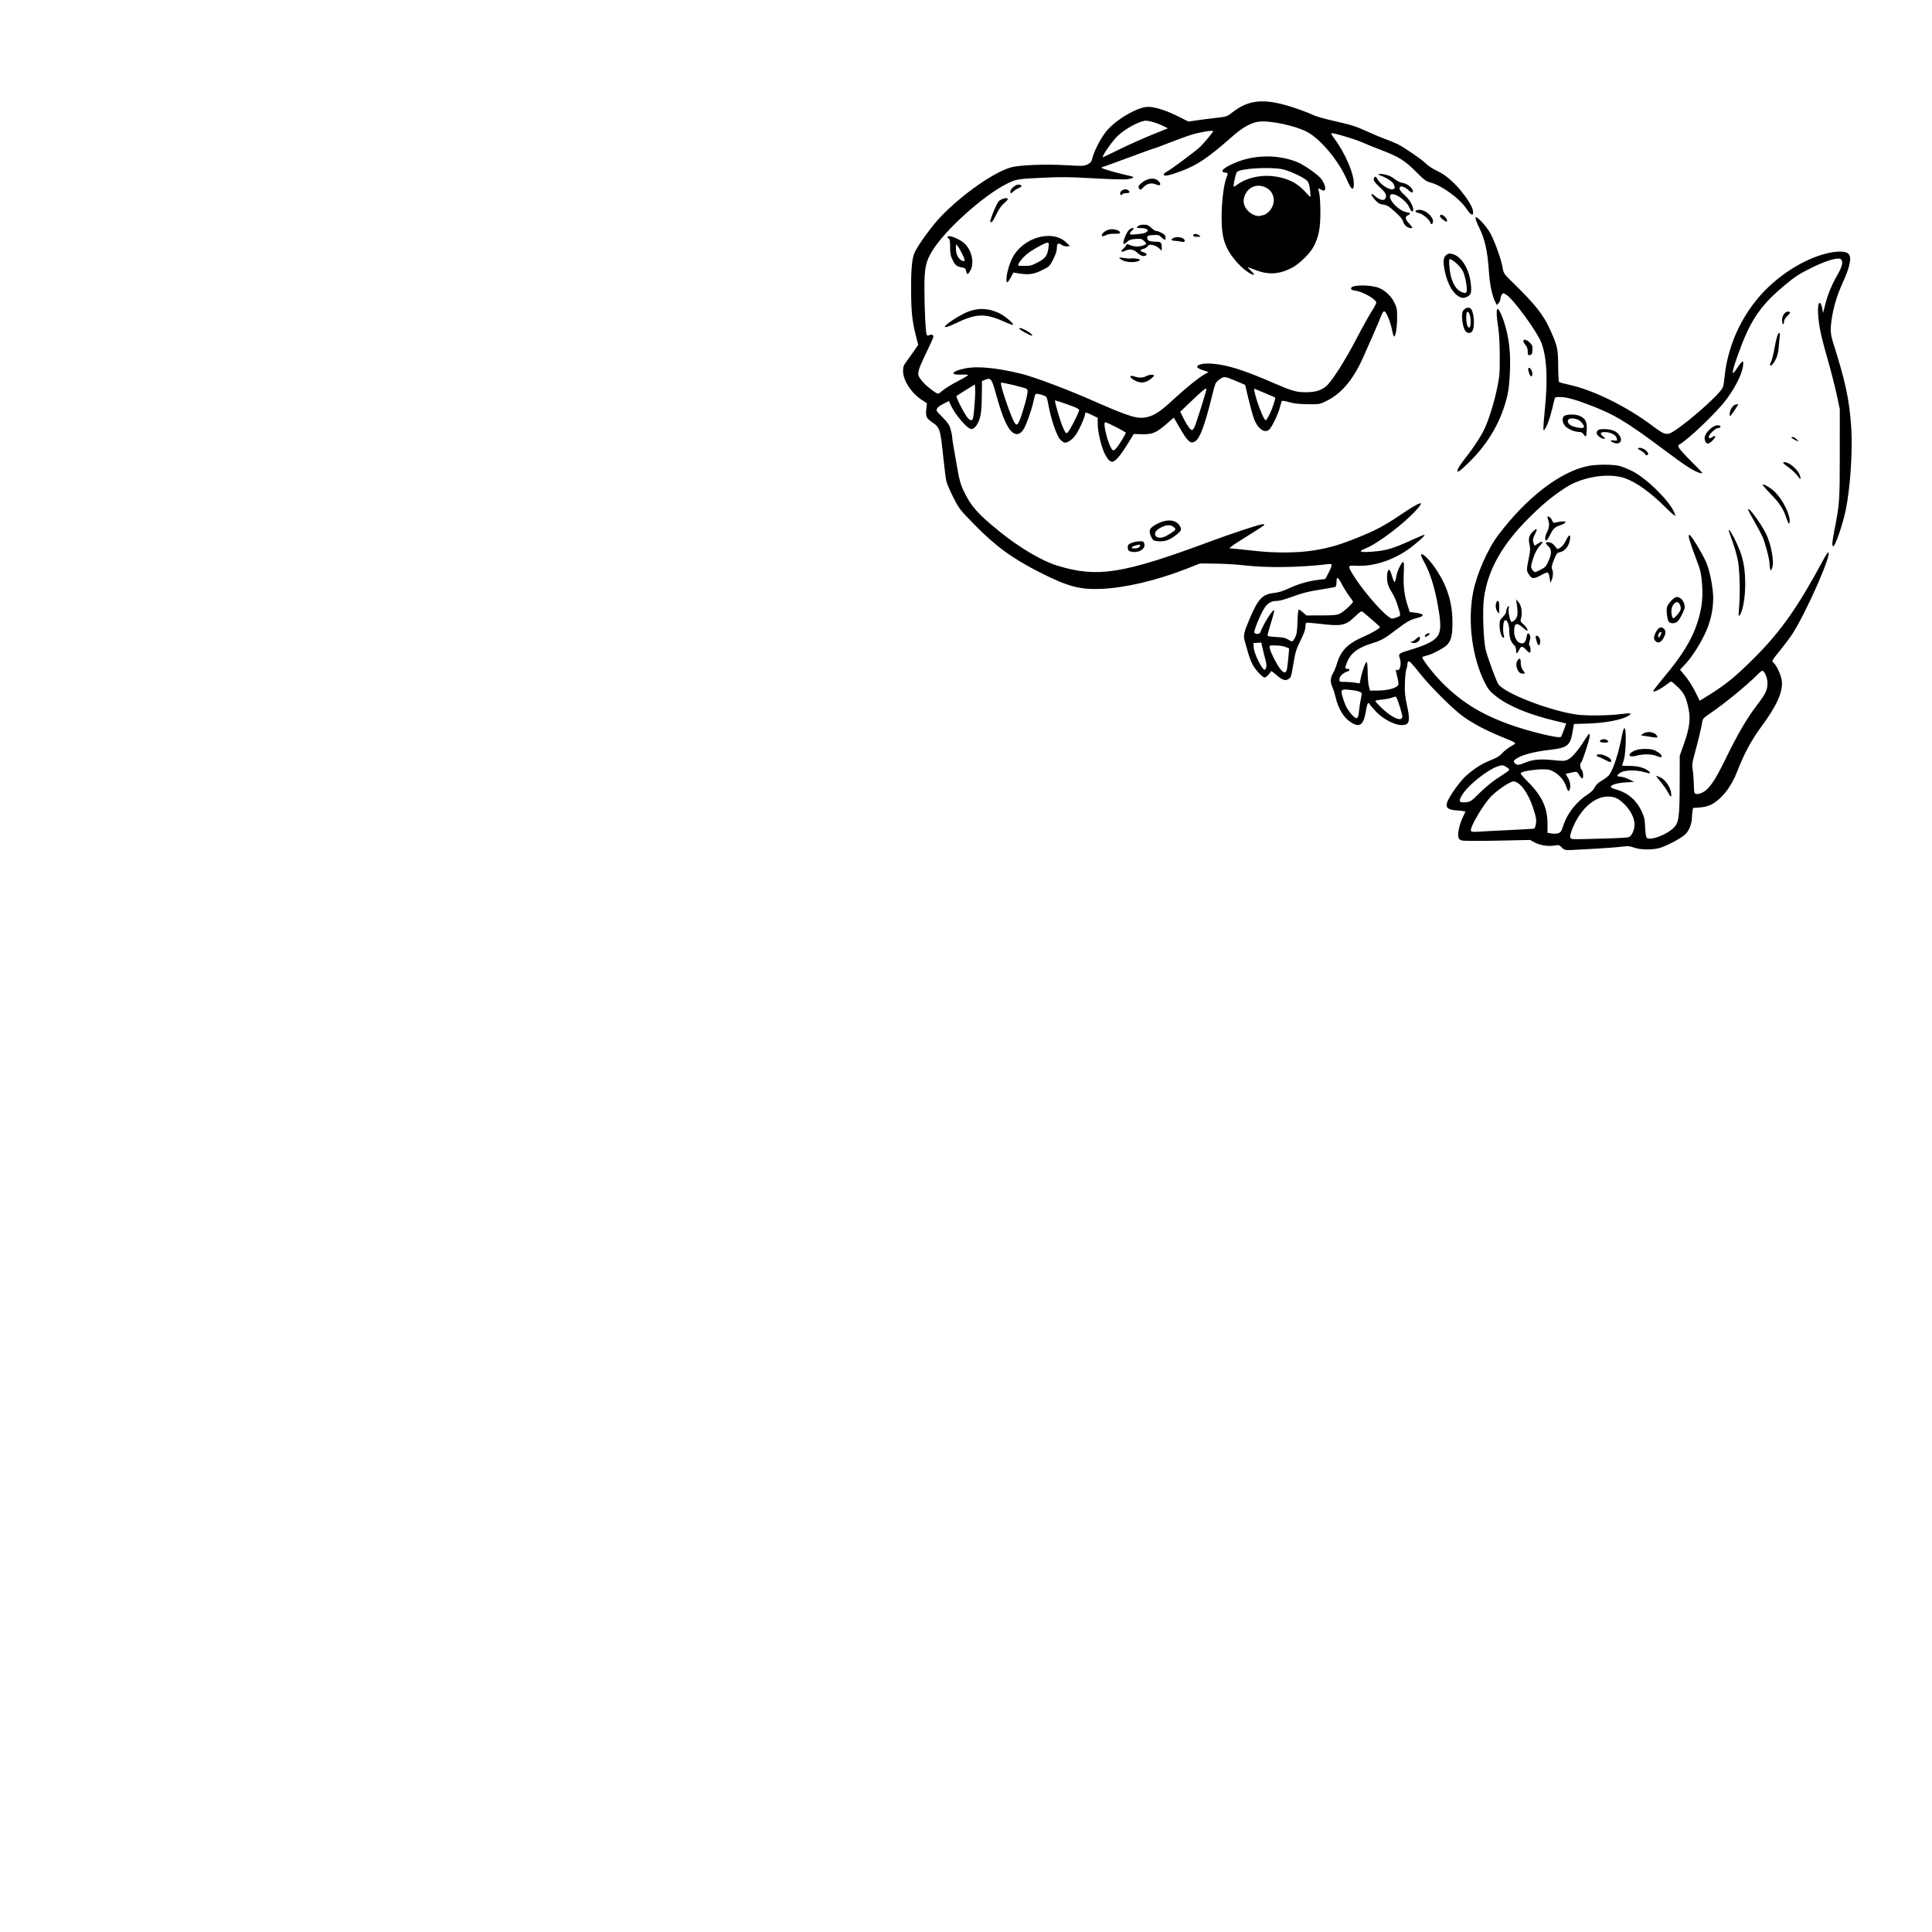 <?xml version="1.0" encoding="UTF-8" standalone="no"?>
<!-- Created with Inkscape (http://www.inkscape.org/) -->

<svg
   width="120mm"
   height="120mm"
   viewBox="0 0 120 120"
   version="1.1"
   id="svg5"
   sodipodi:docname="dino2.svg"
   xml:space="preserve"
   inkscape:version="1.2.1 (9c6d41e4, 2022-07-14)"
   xmlns:inkscape="http://www.inkscape.org/namespaces/inkscape"
   xmlns:sodipodi="http://sodipodi.sourceforge.net/DTD/sodipodi-0.dtd"
   xmlns="http://www.w3.org/2000/svg"
   xmlns:svg="http://www.w3.org/2000/svg"><sodipodi:namedview
     id="namedview7"
     pagecolor="#ffffff"
     bordercolor="#000000"
     borderopacity="0.25"
     inkscape:showpageshadow="2"
     inkscape:pageopacity="0.0"
     inkscape:pagecheckerboard="0"
     inkscape:deskcolor="#d1d1d1"
     inkscape:document-units="mm"
     showgrid="false"
     inkscape:zoom="0.49240719"
     inkscape:cx="-22.339235"
     inkscape:cy="287.3638"
     inkscape:window-width="1381"
     inkscape:window-height="847"
     inkscape:window-x="59"
     inkscape:window-y="25"
     inkscape:window-maximized="1"
     inkscape:current-layer="layer1" /><defs
     id="defs2" /><g
     inkscape:label="Livello 1"
     inkscape:groupmode="layer"
     id="layer1"><path
       style="fill:#000000;stroke-width:0.06"
       d="m 97.212,52.78 c -0.066,-0.016 -0.175,-0.093 -0.241,-0.171 -0.111,-0.13 -0.147,-0.137 -0.442,-0.089 -0.4,0.065 -0.92,-0.023 -1.247,-0.211 l -0.241,-0.138 -2.02,0.043 c -1.119,0.024 -2.105,0.02 -2.212,-0.009 -0.14,-0.038 -0.201,-0.097 -0.228,-0.217 -0.053,-0.241 0.065,-0.774 0.266,-1.204 l 0.176,-0.377 -0.132,-0.027 c -0.073,-0.015 -0.29,-0.038 -0.483,-0.051 -0.47,-0.032 -0.629,-0.177 -0.528,-0.482 0.117,-0.356 0.761,-1.271 1.14,-1.623 0.488,-0.452 1.032,-0.798 1.594,-1.016 0.345,-0.133 0.528,-0.247 0.692,-0.428 0.123,-0.136 0.369,-0.329 0.548,-0.43 0.38,-0.215 0.424,-0.172 -0.609,-0.595 -0.957,-0.392 -1.749,-0.81 -2.353,-1.242 -0.618,-0.442 -1.979,-1.788 -2.639,-2.609 -0.61,-0.759 -0.707,-0.859 -0.782,-0.813 -0.032,0.02 -0.058,0.1 -0.058,0.179 0,0.079 -0.03,0.22 -0.067,0.313 -0.037,0.093 -0.076,0.482 -0.086,0.863 -0.016,0.569 0.008,0.818 0.133,1.382 0.216,0.98 0.151,1.21 -0.342,1.21 -0.426,0 -1.15,-0.38 -1.576,-0.827 -0.182,-0.192 -0.363,-0.403 -0.402,-0.469 -0.099,-0.169 -0.154,-0.063 -0.243,0.469 -0.138,0.824 -0.382,0.998 -0.918,0.657 -0.452,-0.287 -0.795,-0.851 -0.959,-1.578 -0.041,-0.182 -0.126,-0.448 -0.189,-0.59 -0.152,-0.343 -0.144,-0.585 0.029,-0.882 0.079,-0.136 0.187,-0.396 0.24,-0.578 0.241,-0.824 0.668,-1.261 1.645,-1.688 0.586,-0.256 1.057,-0.536 1.03,-0.613 -0.012,-0.034 -0.801,-0.724 -1.073,-0.938 -0.077,-0.061 -0.16,-0.009 -0.497,0.314 -0.575,0.55 -0.807,0.594 -2.238,0.423 -0.396,-0.047 -0.742,-0.072 -0.769,-0.055 -0.027,0.017 -0.05,0.134 -0.05,0.261 0,0.156 -0.098,0.427 -0.302,0.837 -0.254,0.511 -0.321,0.719 -0.422,1.319 -0.162,0.965 -0.163,0.969 -0.326,1.076 -0.201,0.131 -0.383,0.069 -0.76,-0.261 -0.23,-0.202 -0.329,-0.257 -0.35,-0.195 -0.038,0.115 -0.291,0.364 -0.37,0.364 -0.119,0 -0.516,-0.411 -0.708,-0.733 -0.106,-0.177 -0.25,-0.539 -0.321,-0.805 -0.071,-0.265 -0.165,-0.595 -0.209,-0.733 -0.104,-0.323 -0.053,-0.548 0.323,-1.424 0.522,-1.216 0.777,-1.48 1.507,-1.56 0.275,-0.03 0.562,-0.12 0.914,-0.286 0.574,-0.27 1.207,-0.453 1.837,-0.529 l 0.421,-0.051 0.192,-0.362 c 0.106,-0.199 0.194,-0.413 0.197,-0.476 0.004,-0.103 -0.027,-0.11 -0.342,-0.072 -1.649,0.197 -3.699,0.223 -5.05,0.064 -0.464,-0.055 -1.278,-0.104 -1.809,-0.109 l -0.965,-0.01 -0.904,0.353 c -1.817,0.709 -3.762,1.164 -5.246,1.226 -1.318,0.056 -2.073,-0.149 -3.811,-1.03 -1.72,-0.873 -2.754,-1.631 -4.093,-3.002 C 59.613,31.654 59.563,31.589 59.213,30.897 59.013,30.501 58.82,30.055 58.783,29.905 58.747,29.755 58.662,29.104 58.595,28.458 58.402,26.615 58.386,26.564 57.893,26.224 57.536,25.978 57.485,25.866 57.533,25.418 l 0.04,-0.372 -0.301,-0.195 c -0.66,-0.427 -1.175,-1.21 -1.18,-1.794 -0.003,-0.264 0.029,-0.358 0.192,-0.578 0.107,-0.144 0.319,-0.441 0.471,-0.659 L 57.031,21.424 56.88,20.826 c -0.228,-0.906 -0.286,-1.487 -0.29,-2.882 -0.003,-1.342 0.063,-1.959 0.248,-2.321 0.278,-0.542 1.103,-1.658 1.629,-2.202 1.328,-1.374 3.275,-2.732 4.344,-3.03 0.508,-0.142 2.154,-0.204 3.414,-0.13 1.025,0.061 1.107,0.058 1.324,-0.05 0.199,-0.098 0.242,-0.157 0.307,-0.416 0.103,-0.413 0.507,-1.195 0.833,-1.61 0.547,-0.696 1.866,-1.494 2.554,-1.544 0.425,-0.031 1.163,0.199 2.012,0.628 l 0.561,0.283 0.513,-0.076 c 0.282,-0.042 0.819,-0.111 1.194,-0.153 0.669,-0.076 0.687,-0.082 1.025,-0.346 1.09,-0.854 2.13,-0.897 4.165,-0.171 0.353,0.126 0.751,0.285 0.886,0.354 0.135,0.069 0.687,0.224 1.226,0.346 1.138,0.256 1.388,0.337 2.207,0.711 0.332,0.152 0.806,0.349 1.055,0.438 0.249,0.089 0.574,0.223 0.724,0.299 0.455,0.23 1.525,0.965 1.749,1.202 0.118,0.125 0.428,0.328 0.702,0.459 0.357,0.171 0.625,0.361 0.981,0.696 0.548,0.516 1.172,1.394 1.237,1.741 0.078,0.415 -0.099,0.366 -0.419,-0.116 -0.397,-0.599 -1.49,-1.398 -2.17,-1.586 -0.327,-0.091 -0.417,-0.156 -0.935,-0.676 -0.687,-0.691 -1.08,-0.94 -2.095,-1.325 -0.423,-0.161 -0.986,-0.388 -1.251,-0.506 -0.472,-0.209 -1.802,-0.604 -1.912,-0.568 -0.03,0.01 0.036,0.14 0.148,0.289 0.733,0.972 1.301,2.328 1.241,2.961 -0.033,0.346 -0.171,0.234 -0.418,-0.339 -0.518,-1.203 -1.649,-2.56 -2.503,-3.002 -0.747,-0.387 -2.284,-0.709 -2.984,-0.627 -0.457,0.054 -1.005,0.36 -1.622,0.904 -1.503,1.326 -2.172,1.782 -3.171,2.159 -0.756,0.285 -1.109,0.356 -1.109,0.222 0,-0.048 0.092,-0.131 0.203,-0.184 0.195,-0.093 1.714,-1.221 2.028,-1.506 0.212,-0.192 0.843,-0.943 0.843,-1.002 0,-0.075 -0.729,0.039 -1.285,0.2 -0.272,0.079 -0.912,0.308 -1.422,0.51 -0.511,0.201 -0.954,0.366 -0.986,0.366 -0.032,0 -0.746,0.258 -1.588,0.573 -0.842,0.315 -1.558,0.573 -1.592,0.573 -0.034,0 -0.061,0.021 -0.061,0.048 0,0.056 0.982,0.336 1.833,0.524 0.275,0.06 0.102,0.161 -0.335,0.196 -0.21,0.017 -1.142,-0.014 -2.071,-0.068 -1.359,-0.079 -1.941,-0.086 -2.985,-0.037 -1.663,0.078 -1.746,0.092 -2.321,0.378 -1.46,0.727 -3.839,2.865 -4.631,4.162 -0.418,0.685 -0.495,1.055 -0.493,2.365 0.002,1.298 0.077,2.747 0.147,2.861 0.034,0.055 0.079,0.059 0.163,0.014 0.158,-0.084 0.284,0.002 0.234,0.161 -0.022,0.069 -0.242,0.547 -0.489,1.062 -0.449,0.937 -0.508,1.16 -0.371,1.395 0.171,0.293 0.576,0.673 1.015,0.953 0.155,0.098 0.163,0.096 0.452,-0.144 0.162,-0.134 0.589,-0.395 0.948,-0.579 0.359,-0.184 0.636,-0.352 0.615,-0.373 -0.021,-0.021 -0.224,-0.031 -0.451,-0.021 -0.735,0.03 -0.555,-0.225 0.275,-0.389 0.769,-0.152 1.947,-0.037 3.491,0.34 0.768,0.188 2.849,0.968 4.372,1.64 2.37,1.046 2.86,1.193 3.463,1.039 0.464,-0.118 0.805,-0.351 1.632,-1.114 0.755,-0.697 1.525,-1.318 1.898,-1.53 l 0.254,-0.144 -0.353,-0.118 c -0.209,-0.07 -0.353,-0.152 -0.353,-0.203 0,-0.152 0.386,-0.239 0.904,-0.202 0.94,0.067 1.944,0.379 3.786,1.178 1.209,0.524 1.46,0.597 2.063,0.597 0.572,0 0.939,-0.108 1.255,-0.369 0.338,-0.279 1.163,-1.569 1.866,-2.918 0.345,-0.663 0.768,-1.426 0.939,-1.694 0.171,-0.268 0.311,-0.53 0.311,-0.581 0,-0.205 -0.805,-0.672 -1.281,-0.742 -0.221,-0.033 -0.286,-0.067 -0.286,-0.152 0,-0.23 1.254,-0.236 1.769,-0.008 0.383,0.169 0.735,0.513 0.927,0.905 0.151,0.308 0.167,0.402 0.165,0.974 -0.002,0.622 -0.111,1.212 -0.205,1.108 -0.026,-0.029 -0.081,-0.229 -0.122,-0.444 -0.041,-0.215 -0.153,-0.564 -0.249,-0.776 -0.201,-0.443 -0.269,-0.437 -0.449,0.038 -0.115,0.302 -0.626,1.476 -1.119,2.571 -0.59,1.309 -1.324,2.175 -2.218,2.616 -0.451,0.223 -0.457,0.224 -1.18,0.216 -0.526,-0.005 -0.848,-0.041 -1.168,-0.13 -0.314,-0.087 -0.448,-0.102 -0.463,-0.053 -0.012,0.038 -0.067,0.231 -0.122,0.428 -0.103,0.371 -0.38,0.966 -0.584,1.254 -0.265,0.376 -0.755,0.092 -1.007,-0.584 -0.074,-0.197 -0.228,-0.753 -0.344,-1.236 L 77.339,23.906 76.814,23.682 c -0.753,-0.321 -0.785,-0.324 -1.075,-0.11 -0.246,0.181 -0.251,0.192 -0.47,1.073 -0.446,1.788 -0.737,2.573 -1.027,2.763 -0.288,0.189 -0.469,0.031 -0.982,-0.857 l -0.353,-0.611 -0.443,0.384 c -0.648,0.562 -0.879,0.66 -1.521,0.646 l -0.524,-0.012 -0.374,0.609 c -0.41,0.667 -0.722,1.046 -0.909,1.106 -0.17,0.054 -0.367,-0.149 -0.559,-0.577 -0.203,-0.451 -0.393,-1.31 -0.395,-1.78 l -0.001,-0.364 -0.333,-0.163 c -0.391,-0.192 -0.45,-0.199 -0.453,-0.058 -0.002,0.157 -0.324,0.883 -0.542,1.222 -0.199,0.311 -0.501,0.541 -0.709,0.541 -0.067,0 -0.205,-0.095 -0.307,-0.211 -0.215,-0.244 -0.558,-1.257 -0.712,-2.102 -0.093,-0.507 -0.108,-0.539 -0.288,-0.614 -0.105,-0.044 -0.269,-0.088 -0.366,-0.099 -0.173,-0.019 -0.177,-0.012 -0.273,0.433 -0.124,0.573 -0.459,1.519 -0.626,1.768 -0.188,0.279 -0.375,0.357 -0.591,0.245 -0.361,-0.187 -0.692,-0.901 -1.098,-2.37 -0.285,-1.032 -0.336,-1.103 -0.692,-0.958 l -0.198,0.081 -0.012,0.964 c -0.009,0.729 -0.039,1.056 -0.122,1.34 -0.116,0.396 -0.335,0.679 -0.526,0.679 -0.255,0 -1.066,-0.961 -1.312,-1.556 l -0.078,-0.188 -0.348,0.176 c -0.311,0.157 -0.423,0.269 -0.423,0.421 0,0.027 0.173,0.221 0.385,0.432 0.306,0.305 0.405,0.451 0.482,0.711 0.053,0.18 0.098,0.397 0.099,0.482 0.001,0.085 0.042,0.372 0.091,0.637 0.049,0.265 0.156,0.874 0.238,1.354 0.114,0.667 0.199,0.977 0.362,1.32 0.48,1.01 0.88,1.465 2.3,2.612 1.212,0.979 2.597,1.793 3.548,2.084 2.484,0.761 4.059,0.513 9.467,-1.494 1.458,-0.541 3.106,-1.083 3.294,-1.083 0.066,0 0.104,0.025 0.085,0.056 -0.019,0.031 -0.435,0.302 -0.923,0.603 -0.489,0.301 -0.969,0.612 -1.068,0.691 l -0.18,0.144 0.421,0.04 c 0.232,0.022 0.788,0.081 1.235,0.13 1.238,0.137 2.636,0.122 3.615,-0.038 0.944,-0.154 1.611,-0.349 2.692,-0.787 1.144,-0.463 1.642,-0.727 2.64,-1.397 1.251,-0.84 1.57,-0.956 1.08,-0.394 -0.759,0.871 -2.452,2.16 -3.241,2.469 -0.515,0.202 -0.285,0.262 0.656,0.172 0.693,-0.066 1.14,-0.206 2.199,-0.688 0.411,-0.187 0.775,-0.34 0.808,-0.34 0.099,0 -0.135,0.23 -0.674,0.667 -1.052,0.85 -2.387,1.319 -3.564,1.253 -0.521,-0.029 -0.527,-0.003 -0.149,0.61 0.518,0.84 1.648,2.172 2.153,2.539 0.224,0.163 0.227,0.163 0.501,0.065 0.31,-0.111 0.305,-0.052 0.073,-0.792 -0.078,-0.249 -0.229,-0.587 -0.336,-0.752 -0.107,-0.165 -0.221,-0.395 -0.253,-0.513 -0.119,-0.427 -0.04,-1.038 0.112,-0.876 0.031,0.033 0.101,0.217 0.156,0.409 0.055,0.192 0.122,0.335 0.15,0.317 0.028,-0.017 0.07,-0.158 0.093,-0.313 0.049,-0.33 0.327,-0.926 0.431,-0.926 0.054,0 0.064,0.181 0.04,0.709 -0.036,0.789 0.036,1.382 0.241,1.995 l 0.134,0.402 0.301,0.036 c 0.6,0.071 0.665,0.206 0.162,0.334 -0.44,0.113 -0.623,0.214 -1.277,0.71 -0.78,0.592 -0.934,0.678 -1.562,0.875 -0.88,0.276 -1.307,0.609 -1.534,1.197 -0.127,0.329 -0.125,0.376 0.018,0.376 0.199,0 0.194,0.105 -0.009,0.176 -0.27,0.094 -0.47,0.299 -0.47,0.482 -2.7e-5,0.149 0.014,0.155 0.347,0.155 0.191,0 0.473,0.022 0.628,0.048 l 0.282,0.048 0.072,-0.35 c 0.092,-0.444 0.291,-0.983 0.364,-0.983 0.031,0 0.058,0.278 0.061,0.618 0.003,0.34 0.037,0.74 0.075,0.889 l 0.071,0.271 0.513,-0.003 c 0.538,-0.003 1.073,-0.138 1.212,-0.306 0.075,-0.09 0.061,-0.198 -0.108,-0.861 -0.03,-0.118 -0.018,-0.138 0.061,-0.108 0.196,0.075 0.296,-0.416 0.158,-0.778 -0.088,-0.233 -0.018,-0.279 0.761,-0.504 0.368,-0.106 0.856,-0.293 1.085,-0.416 0.726,-0.389 0.81,-0.74 0.54,-2.271 -0.211,-1.198 -0.502,-2.115 -0.881,-2.78 -0.487,-0.853 0.192,-0.387 0.799,0.548 0.673,1.037 0.973,2.017 0.98,3.198 0.005,0.8 -0.066,1.132 -0.303,1.412 -0.17,0.202 -0.999,0.641 -1.324,0.703 -0.115,0.022 -0.224,0.062 -0.241,0.09 -0.048,0.078 0.602,0.933 1.114,1.464 1.221,1.267 2.459,2.05 4.285,2.71 1.209,0.437 3.09,0.893 3.207,0.777 0.023,-0.022 0.106,-0.219 0.185,-0.438 l 0.143,-0.397 -0.675,-0.161 c -1.641,-0.391 -2.92,-0.922 -3.689,-1.53 -0.364,-0.288 -0.477,-0.423 -0.671,-0.8 -0.799,-1.555 -1.098,-3.787 -0.753,-5.626 0.21,-1.121 0.901,-2.701 1.565,-3.581 1.785,-2.366 3.902,-3.981 5.64,-4.304 0.5,-0.093 1.468,-0.091 1.874,0.004 0.176,0.041 0.554,0.194 0.839,0.34 0.846,0.433 2.185,1.735 2.544,2.474 0.069,0.142 0.11,0.272 0.093,0.29 -0.018,0.018 -0.274,-0.207 -0.569,-0.5 -0.961,-0.954 -1.821,-1.575 -2.535,-1.832 -0.996,-0.359 -2.66,-0.101 -3.689,0.571 -0.86,0.561 -1.426,1.029 -2.308,1.909 -1.663,1.658 -2.541,3.23 -2.777,4.975 -0.101,0.749 -0.031,2.671 0.119,3.231 0.144,0.539 0.646,1.901 0.771,2.094 0.36,0.554 3.094,1.625 4.819,1.888 0.597,0.091 2.034,0.078 2.819,-0.025 0.592,-0.078 0.702,-0.053 0.452,0.104 -0.428,0.268 -1.47,0.46 -2.668,0.492 l -0.723,0.019 -0.079,0.472 c -0.146,0.876 -0.309,1.006 -1.428,1.137 -1.079,0.126 -1.863,0.35 -2.157,0.616 -0.099,0.09 -0.099,0.103 -0.006,0.207 0.127,0.141 0.246,0.14 0.587,-0.007 0.507,-0.217 0.959,-0.264 1.757,-0.181 0.67,0.07 0.743,0.067 0.957,-0.034 0.25,-0.119 0.615,-0.544 1.019,-1.187 0.14,-0.223 0.277,-0.406 0.306,-0.407 0.029,-0.001 0.034,0.099 0.012,0.224 -0.057,0.326 -0.456,1.515 -0.521,1.556 -0.089,0.055 -0.064,0.367 0.035,0.449 0.098,0.081 0.128,0.543 0.035,0.543 -0.03,0 -0.114,-0.095 -0.186,-0.211 -0.148,-0.239 -0.129,-0.234 -0.541,-0.145 l -0.306,0.066 0.116,0.191 c 0.146,0.241 0.207,0.522 0.155,0.726 -0.058,0.232 -0.126,0.195 -0.233,-0.13 -0.123,-0.369 -0.391,-0.693 -0.747,-0.903 -0.241,-0.142 -0.348,-0.166 -0.734,-0.164 -0.456,0.001 -1.174,0.115 -1.327,0.21 -0.062,0.038 0.054,0.19 0.469,0.608 0.845,0.853 1.185,1.601 1.178,2.598 l -0.004,0.524 0.233,0.039 c 0.35,0.059 0.575,-0.011 0.647,-0.2 0.034,-0.089 0.109,-0.295 0.168,-0.457 0.236,-0.652 0.813,-1.356 1.438,-1.756 0.219,-0.14 0.376,-0.296 0.456,-0.453 0.087,-0.17 0.219,-0.294 0.453,-0.426 0.182,-0.103 0.381,-0.258 0.444,-0.346 0.267,-0.376 0.583,-1.357 0.795,-2.468 0.149,-0.78 0.267,-0.454 0.221,0.61 -0.019,0.448 -0.069,0.836 -0.129,0.997 -0.053,0.145 -0.097,0.274 -0.097,0.286 0,0.012 0.212,0.023 0.472,0.023 0.497,0 0.902,0.105 1.155,0.299 0.217,0.167 0.128,0.197 -0.245,0.084 -0.459,-0.139 -1.196,-0.131 -1.448,0.017 -0.274,0.16 -0.292,0.264 -0.044,0.264 0.111,3e-4 0.35,0.074 0.533,0.163 l 0.332,0.163 -0.543,0.035 c -0.515,0.033 -0.872,0.139 -0.915,0.272 -0.011,0.033 0.15,0.11 0.357,0.17 0.726,0.212 1.245,0.66 1.572,1.36 0.158,0.338 0.191,0.488 0.211,0.972 0.013,0.315 0.054,0.61 0.09,0.654 0.173,0.214 1.175,-0.137 1.648,-0.576 0.357,-0.332 0.405,-0.658 0.409,-2.791 l 0.004,-1.718 0.256,-0.727 c 0.35,-0.992 0.423,-1.541 0.293,-2.185 -0.143,-0.707 -0.284,-0.989 -0.682,-1.368 -0.192,-0.183 -0.369,-0.333 -0.394,-0.333 -0.025,0 -0.174,0.099 -0.332,0.22 -0.331,0.254 -0.761,0.463 -0.788,0.384 -0.01,-0.03 0.284,-0.415 0.655,-0.857 1.149,-1.37 1.755,-2.359 2.095,-3.426 0.253,-0.791 0.34,-1.454 0.292,-2.227 -0.048,-0.78 -0.099,-1.005 -0.407,-1.792 -0.133,-0.34 -0.293,-0.797 -0.356,-1.016 -0.105,-0.366 -0.106,-0.397 -0.013,-0.379 0.102,0.02 0.743,1.073 1.019,1.677 0.215,0.47 0.441,1.612 0.44,2.231 -4.8e-4,0.771 -0.184,1.549 -0.536,2.272 -0.354,0.727 -0.819,1.435 -1.228,1.869 l -0.295,0.312 0.337,0.409 c 0.186,0.225 0.46,0.659 0.61,0.965 l 0.272,0.556 0.496,-0.306 c 1.12,-0.692 1.742,-1.2 2.938,-2.399 1.624,-1.629 2.68,-3.134 4.258,-6.074 0.129,-0.24 0.258,-0.437 0.287,-0.437 0.285,-0.005 -1.341,3.702 -2.221,5.064 -0.139,0.216 -0.487,0.681 -0.773,1.034 -0.499,0.615 -0.516,0.646 -0.409,0.742 0.218,0.198 0.497,0.815 0.53,1.173 0.061,0.675 -0.332,1.538 -1.288,2.825 -0.594,0.8 -1.078,1.7 -1.494,2.782 -0.375,0.975 -0.992,1.745 -1.655,2.067 -0.154,0.075 -0.433,0.14 -0.672,0.157 l -0.409,0.029 -0.036,0.218 c -0.02,0.12 -0.036,0.302 -0.037,0.404 -10e-4,0.352 -0.175,0.789 -0.4,1.008 -0.281,0.273 -1.288,0.795 -1.699,0.881 -0.495,0.103 -1.116,0.082 -1.492,-0.05 -0.275,-0.097 -0.395,-0.107 -0.707,-0.062 -0.207,0.03 -0.918,0.086 -1.582,0.125 -1.768,0.104 -1.858,0.108 -1.99,0.075 z m 2.955,-0.712 c 0.464,-0.016 0.906,-0.046 0.983,-0.069 0.193,-0.056 0.374,-0.441 0.374,-0.794 0,-0.379 -0.237,-0.859 -0.606,-1.229 -0.389,-0.39 -0.618,-0.498 -1.052,-0.5 -0.886,-0.002 -1.813,0.882 -2.265,2.163 -0.114,0.323 -0.101,0.437 0.054,0.473 0.1,0.024 0.924,0.009 2.512,-0.044 z m -6.361,-0.514 c 0.779,-0.035 1.448,-0.075 1.486,-0.089 0.038,-0.014 0.087,-0.157 0.11,-0.319 0.034,-0.244 0.004,-0.408 -0.173,-0.954 -0.307,-0.946 -0.832,-1.654 -1.228,-1.655 -0.22,-3.6e-4 -1.079,0.588 -1.438,0.985 -0.514,0.568 -1.275,1.882 -1.201,2.075 0.029,0.076 0.121,0.086 0.532,0.057 0.273,-0.019 1.134,-0.064 1.913,-0.099 z m -1.908,-2.299 c 0.302,-0.304 0.774,-0.695 1.085,-0.898 0.793,-0.519 0.787,-0.514 0.738,-0.593 -0.024,-0.039 -0.126,-0.114 -0.225,-0.165 -0.164,-0.085 -0.208,-0.085 -0.47,0.002 -0.606,0.201 -1.76,1.104 -2.148,1.68 -0.325,0.482 -0.277,0.605 0.214,0.544 0.245,-0.03 0.324,-0.086 0.806,-0.571 z m 13.804,-0.015 c 0.425,-0.178 0.792,-0.699 1.463,-2.075 0.764,-1.569 1.324,-2.529 1.974,-3.383 0.536,-0.704 0.639,-0.92 0.643,-1.352 0.003,-0.312 -0.186,-0.766 -0.318,-0.766 -0.043,0 -0.171,0.098 -0.285,0.218 -0.552,0.578 -2.063,1.82 -2.93,2.407 -0.475,0.322 -0.492,0.341 -0.531,0.618 -0.038,0.269 -0.244,1.115 -0.515,2.119 -0.1,0.371 -0.111,0.509 -0.063,0.814 0.032,0.202 0.061,0.571 0.065,0.82 0.004,0.249 0.021,0.5 0.037,0.558 0.035,0.126 0.196,0.135 0.461,0.024 z M 87.102,44.535 c 0.02,-0.104 -0.237,-0.956 -0.36,-1.195 -0.048,-0.092 -0.073,-0.094 -0.26,-0.016 -0.114,0.048 -0.399,0.104 -0.633,0.126 -0.234,0.022 -0.426,0.061 -0.426,0.088 0,0.027 0.142,0.189 0.317,0.36 0.675,0.666 1.301,0.958 1.362,0.637 z m -2.693,-0.355 c 0.022,-0.224 0.07,-0.543 0.106,-0.711 0.036,-0.167 0.065,-0.342 0.065,-0.387 0,-0.107 -0.287,-0.193 -0.8,-0.239 -0.493,-0.045 -0.52,-0.01 -0.375,0.489 0.134,0.463 0.291,0.759 0.554,1.051 0.307,0.34 0.401,0.298 0.45,-0.202 z m -4.464,-2.668 c 0.022,-0.132 0.06,-0.464 0.083,-0.738 l 0.043,-0.498 -0.204,-0.085 c -0.112,-0.047 -0.339,-0.09 -0.505,-0.096 -0.534,-0.019 -0.531,-0.02 -0.491,0.179 0.051,0.256 0.429,0.998 0.65,1.278 0.235,0.297 0.369,0.284 0.424,-0.04 z m -1.297,-0.071 c 0.022,-0.089 0.007,-0.272 -0.034,-0.407 -0.041,-0.135 -0.12,-0.443 -0.174,-0.685 l -0.099,-0.44 -0.242,0.018 -0.242,0.018 0.012,0.262 c 0.017,0.378 0.517,1.396 0.684,1.396 0.03,0 0.073,-0.073 0.096,-0.162 z m 1.8,-1.861 c 0.095,-0.189 0.124,-0.391 0.142,-0.977 0.013,-0.445 0.046,-0.739 0.083,-0.739 0.034,0 0.154,0.081 0.267,0.181 l 0.206,0.181 0.917,-0.001 c 0.761,-0.001 0.959,-0.02 1.159,-0.112 0.225,-0.104 0.814,-0.641 0.814,-0.742 0,-0.025 -0.109,-0.189 -0.242,-0.364 -0.133,-0.175 -0.343,-0.513 -0.466,-0.751 -0.235,-0.454 -0.314,-0.471 -0.316,-0.068 -4.82e-4,0.122 -0.027,0.239 -0.059,0.259 -0.032,0.02 -0.473,0.101 -0.98,0.18 -0.707,0.111 -1.093,0.208 -1.658,0.42 -0.439,0.164 -0.837,0.275 -0.986,0.275 -0.376,0 -0.61,0.142 -0.828,0.501 -0.25,0.412 -0.632,1.36 -0.591,1.467 0.017,0.045 0.101,0.083 0.186,0.083 0.113,0 0.171,-0.044 0.216,-0.166 0.187,-0.501 0.781,-1.428 0.827,-1.29 0.013,0.039 -0.074,0.38 -0.193,0.757 -0.119,0.378 -0.216,0.727 -0.216,0.776 0,0.069 0.116,0.094 0.533,0.114 0.415,0.02 0.579,0.055 0.739,0.157 0.113,0.072 0.233,0.124 0.266,0.114 0.033,-0.009 0.114,-0.124 0.18,-0.255 z M 69.373,27.793 c 0.172,-0.218 0.554,-0.847 0.554,-0.913 0,-0.052 -1.164,-0.652 -1.265,-0.652 -0.096,0 -0.073,0.295 0.062,0.811 0.142,0.54 0.327,0.939 0.435,0.934 0.041,-0.002 0.137,-0.083 0.214,-0.18 z m -2.639,-1.643 c 0.164,-0.328 0.299,-0.633 0.299,-0.677 0,-0.044 -0.156,-0.14 -0.347,-0.212 -0.617,-0.234 -1.161,-0.413 -1.161,-0.382 0,0.171 0.35,1.349 0.495,1.666 0.18,0.393 0.191,0.404 0.301,0.305 0.063,-0.057 0.249,-0.372 0.413,-0.7 z m 7.438,0.424 c 0.08,-0.125 0.76,-2.275 0.76,-2.404 0,-0.112 -0.225,0.066 -0.922,0.732 l -0.703,0.672 0.216,0.433 c 0.211,0.422 0.416,0.704 0.514,0.704 0.027,0 0.088,-0.061 0.135,-0.136 z M 63.499,25.633 c 0.114,-0.353 0.24,-0.815 0.282,-1.027 0.066,-0.338 0.063,-0.394 -0.019,-0.455 -0.101,-0.074 -1.547,-0.422 -1.587,-0.382 -0.086,0.086 0.615,2.139 0.855,2.508 0.14,0.214 0.234,0.085 0.469,-0.644 z m -3.071,0.368 c 0.061,-0.159 0.163,-1.459 0.142,-1.812 l -0.019,-0.31 -0.543,0.334 c -0.298,0.184 -0.566,0.357 -0.596,0.385 -0.058,0.056 0.505,1.152 0.704,1.371 0.148,0.163 0.256,0.173 0.311,0.03 z m 18.417,-0.244 c 0.169,-0.335 0.402,-1.026 0.358,-1.064 -0.011,-0.01 -0.292,-0.133 -0.624,-0.272 -0.332,-0.139 -0.634,-0.266 -0.671,-0.282 -0.038,-0.016 0.018,0.259 0.126,0.623 0.197,0.662 0.494,1.345 0.584,1.345 0.027,0 0.129,-0.157 0.226,-0.35 z M 69.575,9.255 c 0.575,-0.281 1.478,-0.685 2.006,-0.898 l 0.96,-0.387 -0.237,-0.119 c -0.452,-0.227 -1.007,-0.387 -1.211,-0.349 -0.438,0.082 -1.187,0.497 -1.647,0.913 -0.331,0.299 -1.063,1.351 -0.94,1.351 0.012,0 0.493,-0.23 1.068,-0.511 z M 103.592,49.2 c -0.093,-0.173 -0.298,-0.466 -0.456,-0.649 -0.158,-0.184 -0.276,-0.345 -0.262,-0.359 0.013,-0.013 0.137,0.033 0.275,0.103 0.292,0.149 0.577,0.558 0.637,0.915 0.059,0.351 -0.002,0.348 -0.194,-0.01 z m -3.866,-1.988 c -0.176,-0.093 -0.373,-0.184 -0.437,-0.201 -0.184,-0.048 -0.137,-0.162 0.066,-0.162 0.214,0 0.652,0.208 0.7,0.332 0.071,0.185 -0.022,0.194 -0.329,0.031 z m 3.184,-0.252 c -0.335,-0.13 -0.829,-0.138 -1.265,-0.022 -0.499,0.133 -0.598,-0.08 -0.142,-0.306 0.307,-0.152 1.055,-0.157 1.317,-0.009 0.291,0.165 0.404,0.271 0.382,0.359 -0.017,0.068 -0.07,0.064 -0.292,-0.022 z m -3.527,-0.895 c -0.065,-0.105 0.238,-0.203 0.384,-0.125 0.071,0.038 0.128,0.095 0.128,0.127 0,0.077 -0.465,0.075 -0.512,-0.002 z m 2.954,-0.326 -0.422,-0.068 0.149,-0.105 c 0.267,-0.188 0.769,-0.089 0.869,0.17 0.038,0.1 0.007,0.1 -0.596,0.003 z m -8.017,-4.034 c -0.152,-0.233 -0.18,-0.505 -0.067,-0.676 0.133,-0.203 0.209,-0.143 0.205,0.159 -0.002,0.16 0.041,0.306 0.124,0.418 0.162,0.219 0.16,0.238 -0.022,0.238 -0.089,0 -0.186,-0.056 -0.24,-0.139 z m -0.153,-1.329 c 0,-0.13 -0.046,-0.243 -0.129,-0.317 -0.195,-0.174 -0.293,-0.463 -0.293,-0.865 0,-0.449 -0.169,-0.796 -0.307,-0.63 -0.086,0.104 -0.103,0.683 -0.027,0.922 0.024,0.077 0.014,0.126 -0.027,0.126 -0.114,0 -0.242,-0.401 -0.242,-0.759 0,-0.307 0.02,-0.359 0.2,-0.53 0.128,-0.121 0.204,-0.254 0.211,-0.368 0.006,-0.099 0.053,-0.22 0.103,-0.271 0.082,-0.082 0.087,-0.071 0.053,0.1 -0.042,0.21 0.072,0.78 0.169,0.839 0.033,0.021 0.132,-0.034 0.218,-0.121 0.173,-0.173 0.201,-0.413 0.114,-0.972 l -0.047,-0.301 0.149,0.165 c 0.182,0.201 0.259,0.643 0.171,0.973 -0.059,0.223 -0.053,0.245 0.113,0.385 0.191,0.161 0.324,0.367 0.27,0.42 -0.018,0.018 -0.143,-0.065 -0.276,-0.186 -0.396,-0.358 -0.544,-0.289 -0.544,0.253 3.02e-4,0.34 0.174,0.654 0.391,0.709 0.206,0.052 0.326,-0.06 0.371,-0.346 0.046,-0.285 0.113,-0.339 0.206,-0.165 0.054,0.1 0.053,0.188 -0.002,0.371 -0.051,0.171 -0.053,0.258 -0.007,0.305 0.072,0.072 0.088,0.359 0.024,0.423 -0.022,0.022 -0.13,-0.057 -0.239,-0.176 -0.229,-0.25 -0.317,-0.245 -0.444,0.022 -0.117,0.248 -0.181,0.245 -0.181,-0.007 z m 1.274,-0.546 c -0.086,-0.34 -0.086,-0.338 0.02,-0.338 0.119,0 0.225,0.212 0.202,0.405 -0.031,0.259 -0.149,0.223 -0.222,-0.068 z m -7.756,0.084 c -0.107,-0.045 -0.108,-0.052 -0.012,-0.055 0.06,-0.002 0.176,-0.072 0.259,-0.155 0.166,-0.166 0.266,-0.193 0.266,-0.072 0,0.213 -0.294,0.375 -0.513,0.282 z m 15.142,-0.091 c -0.133,-0.133 -0.123,-0.299 0.033,-0.578 0.157,-0.279 0.315,-0.346 0.476,-0.201 0.152,0.137 0.146,0.303 -0.022,0.599 -0.151,0.266 -0.333,0.334 -0.487,0.18 z m 0.358,-0.558 c -0.072,-0.072 -0.232,0.156 -0.188,0.268 0.038,0.097 0.054,0.09 0.134,-0.061 0.05,-0.094 0.074,-0.187 0.054,-0.207 z m -14.686,0.23 c 0,-0.077 0.241,-0.204 0.291,-0.153 0.022,0.022 -0.013,0.078 -0.077,0.125 -0.136,0.1 -0.214,0.11 -0.214,0.027 z m 15.134,-0.908 c -0.088,-0.165 -0.145,-0.675 -0.096,-0.869 0.056,-0.225 0.447,-0.637 0.603,-0.637 0.205,0 0.389,0.165 0.464,0.418 0.062,0.208 0.053,0.269 -0.092,0.586 -0.089,0.194 -0.219,0.414 -0.289,0.489 -0.168,0.178 -0.498,0.186 -0.59,0.014 z m 0.532,-0.386 c 0.228,-0.259 0.272,-0.397 0.195,-0.601 -0.091,-0.24 -0.238,-0.266 -0.404,-0.073 -0.142,0.165 -0.182,0.452 -0.103,0.745 0.049,0.183 0.099,0.172 0.312,-0.071 z m 3.852,-0.456 c 0.074,-0.867 0.043,-2.253 -0.065,-2.88 -0.053,-0.307 -0.205,-0.853 -0.338,-1.214 -0.133,-0.36 -0.241,-0.674 -0.241,-0.696 0,-0.213 0.448,0.605 0.707,1.292 0.225,0.596 0.318,1.198 0.318,2.058 0,0.818 -0.154,1.673 -0.343,1.905 -0.077,0.095 -0.082,0.04 -0.038,-0.465 z m -15.022,0.228 c -0.147,-0.209 -0.111,-0.65 0.052,-0.65 0.049,0 0.073,0.126 0.073,0.392 0,0.216 -0.007,0.392 -0.015,0.392 -0.009,0 -0.058,-0.06 -0.109,-0.134 z m 3.261,-2.037 c -0.069,-0.449 -0.091,-0.457 -0.54,-0.21 -0.46,0.253 -0.577,0.243 -0.769,-0.068 -0.141,-0.228 -0.14,-0.261 0.031,-1.098 0.071,-0.348 0.076,-0.503 0.023,-0.731 -0.083,-0.36 -0.032,-0.573 0.19,-0.795 0.243,-0.243 0.329,-0.219 0.191,0.053 -0.174,0.344 -0.199,0.467 -0.131,0.645 l 0.062,0.163 0.203,-0.125 c 0.302,-0.187 0.389,-0.152 0.177,0.071 -0.226,0.237 -0.392,0.562 -0.525,1.027 -0.1,0.349 -0.094,0.406 0.071,0.598 0.082,0.096 0.111,0.091 0.433,-0.071 0.314,-0.159 0.36,-0.207 0.506,-0.544 0.214,-0.494 0.209,-0.714 -0.021,-0.935 -0.201,-0.193 -0.174,-0.278 0.072,-0.23 0.16,0.031 0.288,0.132 0.429,0.336 0.069,0.1 0.082,0.099 0.262,-0.01 0.119,-0.073 0.25,-0.243 0.352,-0.459 0.202,-0.427 0.326,-0.381 0.216,0.08 -0.083,0.346 -0.322,0.609 -0.605,0.667 -0.169,0.034 -0.209,0.087 -0.367,0.48 -0.134,0.333 -0.162,0.469 -0.117,0.554 0.082,0.153 0.071,0.474 -0.023,0.693 l -0.078,0.181 z m 13.691,-0.603 c -0.022,-0.083 -0.041,-0.235 -0.041,-0.339 -0.001,-0.276 -0.275,-1.308 -0.446,-1.682 -0.081,-0.178 -0.313,-0.61 -0.515,-0.96 -0.202,-0.35 -0.367,-0.669 -0.367,-0.708 0,-0.21 0.779,0.841 1.102,1.488 0.335,0.669 0.538,1.784 0.39,2.145 -0.083,0.203 -0.084,0.204 -0.124,0.055 z M 70.178,34.239 c -0.095,-0.035 -0.131,-0.099 -0.131,-0.234 0,-0.158 0.034,-0.2 0.225,-0.28 0.124,-0.052 0.345,-0.098 0.492,-0.102 0.244,-0.008 0.271,0.006 0.313,0.159 0.095,0.346 -0.451,0.623 -0.899,0.457 z m 0.594,-0.265 c 0.042,-0.051 0.059,-0.109 0.038,-0.13 -0.054,-0.054 -0.522,0.094 -0.522,0.164 0,0.094 0.401,0.066 0.484,-0.034 z m 43.038,-0.134 c -0.015,-0.058 0.036,-0.431 0.113,-0.829 0.339,-1.745 0.348,-1.862 0.349,-4.824 l 9e-4,-2.774 -0.192,-0.904 c -0.106,-0.497 -0.382,-1.569 -0.615,-2.382 -0.414,-1.446 -0.546,-2.147 -0.547,-2.906 -7.6e-4,-0.531 0.18,-0.548 0.271,-0.025 l 0.043,0.248 0.138,-0.543 c 0.163,-0.64 0.399,-1.205 0.778,-1.869 0.29,-0.507 0.347,-0.801 0.183,-0.937 -0.151,-0.125 -0.862,0.077 -1.703,0.484 -0.842,0.408 -1.116,0.584 -1.802,1.156 -1.368,1.142 -1.999,2.014 -2.632,3.638 -0.379,0.973 -0.604,1.683 -0.568,1.791 0.014,0.041 0.12,-0.073 0.237,-0.255 0.116,-0.182 0.257,-0.367 0.312,-0.413 0.089,-0.073 0.1,-0.066 0.1,0.063 0,0.513 -0.393,1.36 -1.038,2.238 -0.566,0.77 -2.359,2.492 -2.924,2.808 -0.094,0.053 -0.096,0.075 -0.016,0.229 0.049,0.094 0.414,0.493 0.812,0.887 0.608,0.603 0.695,0.71 0.543,0.675 -0.389,-0.09 -0.901,-0.412 -2.2,-1.386 -2.44,-1.828 -3.165,-2.264 -4.795,-2.882 -0.897,-0.34 -1.385,-0.468 -1.793,-0.469 -0.263,-8.2e-4 -0.288,0.012 -0.321,0.165 -0.162,0.752 -0.359,1.412 -0.496,1.665 -0.14,0.257 -0.167,0.281 -0.184,0.162 -0.011,-0.077 0.03,-0.631 0.09,-1.232 0.194,-1.911 0.119,-3.268 -0.228,-4.158 -0.258,-0.662 -1.701,-2.642 -2.136,-2.932 -0.216,-0.144 -0.225,-0.145 -0.306,-0.034 -0.046,0.063 -0.084,0.174 -0.084,0.247 0,0.073 -0.051,0.195 -0.113,0.272 l -0.113,0.139 -0.091,-0.178 c -0.206,-0.401 -0.351,-1.098 -0.408,-1.957 -0.081,-1.206 -0.244,-1.95 -0.579,-2.638 -0.362,-0.742 -0.33,-0.879 0.104,-0.435 0.18,0.184 0.42,0.493 0.535,0.686 0.262,0.444 0.697,1.635 0.789,2.161 0.069,0.397 0.075,0.406 0.613,0.931 1.442,1.407 1.932,2.029 2.364,2.998 0.436,0.978 0.471,1.139 0.48,2.216 0.004,0.52 0.028,0.964 0.052,0.989 0.024,0.024 0.331,0.107 0.683,0.185 1.467,0.323 3.552,1.356 5.121,2.537 0.832,0.626 0.905,0.635 1.544,0.188 0.852,-0.596 2.197,-1.775 2.654,-2.327 0.202,-0.244 0.217,-0.294 0.285,-0.944 0.219,-2.099 1.236,-4.152 2.765,-5.58 1.202,-1.123 2.703,-1.927 3.958,-2.122 0.481,-0.075 0.831,-0.036 0.974,0.107 0.208,0.208 0.09,0.795 -0.352,1.764 -0.338,0.741 -0.557,1.439 -0.671,2.138 -0.124,0.764 -0.114,1.044 0.059,1.589 0.777,2.456 1.008,3.532 1.128,5.259 0.101,1.446 -0.056,3.797 -0.346,5.192 -0.18,0.866 -0.654,2.231 -0.774,2.231 -0.012,0 -0.035,-0.047 -0.05,-0.106 z M 71.776,33.6 c -0.134,-0.02 -0.197,-0.083 -0.289,-0.293 -0.167,-0.378 -0.079,-0.54 0.431,-0.792 0.581,-0.288 1.106,-0.24 1.344,0.124 0.152,0.232 0.129,0.312 -0.157,0.547 -0.472,0.387 -0.811,0.492 -1.328,0.415 z m 0.654,-0.307 c 0.635,-0.366 0.673,-0.417 0.439,-0.581 -0.191,-0.134 -0.429,-0.116 -0.771,0.057 -0.32,0.162 -0.438,0.376 -0.3,0.543 0.099,0.119 0.408,0.11 0.632,-0.02 z m 23.546,0.124 c 0,-0.092 0.054,-0.268 0.121,-0.392 0.133,-0.249 0.153,-0.495 0.059,-0.742 -0.034,-0.09 -0.052,-0.173 -0.039,-0.186 0.06,-0.06 0.218,0.067 0.285,0.228 0.053,0.128 0.103,0.169 0.171,0.142 0.053,-0.021 0.229,-0.053 0.391,-0.073 0.382,-0.046 0.361,0.085 -0.034,0.221 -0.365,0.125 -0.449,0.204 -0.658,0.618 -0.192,0.381 -0.296,0.445 -0.296,0.184 z m 15.117,-0.902 c -0.026,-0.041 -0.101,-0.229 -0.166,-0.417 -0.183,-0.532 -0.395,-0.846 -0.981,-1.452 -0.298,-0.308 -0.509,-0.559 -0.47,-0.559 0.156,0 0.571,0.262 0.81,0.511 0.478,0.5 0.913,1.397 0.873,1.803 -0.012,0.12 -0.036,0.161 -0.066,0.114 z m 0.537,-2.982 c -0.096,-0.133 -0.35,-0.369 -0.564,-0.523 -0.307,-0.22 -0.364,-0.284 -0.267,-0.299 0.31,-0.047 0.914,0.475 1.015,0.877 0.056,0.222 0.006,0.207 -0.183,-0.056 z M 90.554,29.132 c 0.033,-0.094 0.238,-0.396 0.456,-0.672 0.518,-0.655 1.011,-1.415 1.224,-1.886 0.263,-0.583 0.587,-1.644 0.763,-2.497 0.142,-0.688 0.159,-0.906 0.156,-1.95 -0.002,-0.748 -0.038,-1.401 -0.098,-1.793 -0.181,-1.182 -0.093,-1.479 0.217,-0.734 0.228,0.548 0.393,1.216 0.476,1.936 0.097,0.834 0.039,2.329 -0.116,3.003 -0.356,1.543 -1.131,2.92 -2.306,4.093 -0.692,0.691 -0.882,0.814 -0.773,0.501 z m 11.612,-0.942 c -0.018,-0.048 -0.137,-0.141 -0.263,-0.206 -0.171,-0.089 -0.205,-0.128 -0.134,-0.156 0.189,-0.075 0.598,0.174 0.598,0.364 0,0.113 -0.158,0.112 -0.202,-0.001 z m -1.948,-0.696 c -0.229,-0.093 -0.222,-0.177 0.013,-0.139 0.201,0.033 0.216,0.025 0.197,-0.103 -0.03,-0.202 -0.301,-0.374 -0.641,-0.407 -0.381,-0.037 -0.466,0.068 -0.218,0.266 0.16,0.128 0.164,0.14 0.048,0.141 -0.167,4.22e-4 -0.445,-0.221 -0.445,-0.354 0,-0.172 0.13,-0.249 0.419,-0.247 0.449,0.002 0.743,0.097 0.923,0.298 0.331,0.369 0.14,0.721 -0.295,0.545 z m 5.698,-0.086 c -0.096,-0.212 -0.015,-0.447 0.243,-0.705 0.232,-0.232 0.477,-0.335 0.644,-0.271 0.121,0.047 0.054,0.158 -0.095,0.158 -0.171,0 -0.613,0.443 -0.566,0.567 0.035,0.092 0.051,0.092 0.18,0.008 0.271,-0.178 0.289,-0.046 0.03,0.214 -0.215,0.215 -0.347,0.224 -0.436,0.03 z m 5.526,-0.11 c -0.188,-0.102 -0.216,-0.135 -0.128,-0.154 0.066,-0.014 0.179,0.041 0.27,0.133 0.188,0.188 0.172,0.19 -0.142,0.021 z M 98.363,26.981 c -0.066,-0.101 -0.154,-0.15 -0.267,-0.15 -0.289,0 -0.724,-0.183 -0.883,-0.372 -0.211,-0.251 -0.21,-0.574 0.003,-0.655 0.222,-0.084 0.661,-0.072 0.892,0.024 0.35,0.146 0.463,0.356 0.45,0.833 -0.006,0.229 -0.03,0.428 -0.054,0.443 -0.024,0.015 -0.087,-0.041 -0.141,-0.124 z m 0.025,-0.481 c 0,-0.049 -0.075,-0.174 -0.168,-0.277 -0.278,-0.311 -0.928,-0.313 -0.83,-0.003 0.045,0.141 0.208,0.246 0.485,0.313 0.316,0.076 0.513,0.063 0.513,-0.034 z m 9.045,-0.776 c 0,-0.24 0.162,-0.518 0.343,-0.586 0.086,-0.033 0.168,-0.048 0.182,-0.033 0.022,0.022 -0.327,0.556 -0.475,0.728 -0.028,0.032 -0.05,-0.016 -0.05,-0.109 z m -37.013,-2.127 c -0.307,-0.184 -0.27,-0.325 0.055,-0.211 0.261,0.091 0.536,0.082 0.719,-0.023 0.174,-0.099 0.482,-0.119 0.482,-0.031 0,0.033 -0.113,0.141 -0.25,0.241 -0.324,0.234 -0.642,0.242 -1.006,0.023 z m 24.606,-0.303 c -0.032,-0.062 -0.076,-0.189 -0.098,-0.283 -0.061,-0.255 0.153,-0.191 0.227,0.068 0.068,0.235 -0.033,0.402 -0.129,0.215 z m 14.922,-0.603 c -0.021,-0.021 0.005,-0.119 0.057,-0.219 0.052,-0.1 0.145,-0.468 0.207,-0.819 0.118,-0.67 0.215,-0.974 0.308,-0.974 0.031,0 0.042,0.088 0.026,0.196 -0.016,0.108 -0.046,0.41 -0.066,0.672 -0.025,0.324 -0.082,0.566 -0.179,0.758 -0.15,0.297 -0.289,0.449 -0.351,0.387 z M 94.891,21.834 c 0,-0.171 -0.045,-0.294 -0.155,-0.425 -0.271,-0.322 -0.023,-0.434 0.284,-0.128 0.157,0.157 0.177,0.216 0.161,0.467 -0.016,0.246 -0.038,0.291 -0.154,0.307 -0.121,0.017 -0.136,-0.006 -0.136,-0.221 z m -31.185,-1.156 c -0.343,-0.177 -0.484,-0.3 -0.343,-0.3 0.125,0 0.573,0.237 0.687,0.363 0.146,0.161 0.062,0.146 -0.344,-0.064 z M 90.998,20.532 C 90.844,20.298 90.754,19.587 90.849,19.359 c 0.078,-0.189 0.282,-0.291 0.452,-0.226 0.231,0.089 0.339,1.08 0.154,1.425 -0.092,0.172 -0.337,0.158 -0.457,-0.026 z m 0.348,-0.555 c -0.002,-0.346 -0.104,-0.643 -0.209,-0.607 -0.096,0.034 -0.084,0.703 0.016,0.889 0.104,0.195 0.194,0.064 0.193,-0.282 z m -32.513,0.154 c 0.284,-0.246 0.947,-0.638 1.314,-0.778 0.645,-0.245 1.276,-0.211 1.925,0.104 0.346,0.168 0.914,0.648 0.846,0.716 -0.02,0.02 -0.249,-0.06 -0.509,-0.178 -1.213,-0.548 -1.768,-0.533 -3.035,0.079 -0.278,0.134 -0.56,0.243 -0.628,0.242 -0.106,-0.002 -0.094,-0.028 0.087,-0.185 z m 51.856,-0.254 c 0,-0.273 0.177,-0.523 0.371,-0.523 0.176,0 0.164,0.076 -0.042,0.27 -0.135,0.127 -0.208,0.252 -0.208,0.355 0,0.087 -0.027,0.159 -0.06,0.159 -0.033,0 -0.06,-0.117 -0.06,-0.261 z M 90.545,18.373 c -0.391,-0.263 -0.698,-0.893 -0.842,-1.723 -0.081,-0.467 -0.035,-0.707 0.16,-0.835 0.125,-0.082 0.186,-0.086 0.387,-0.026 0.525,0.157 0.987,0.897 1.096,1.754 0.074,0.583 0.036,0.756 -0.193,0.874 -0.241,0.125 -0.371,0.115 -0.609,-0.045 z m 0.56,-0.468 c -0.022,-0.359 -0.13,-0.831 -0.239,-1.053 -0.153,-0.311 -0.639,-0.754 -0.826,-0.754 -0.06,0 -0.03,0.567 0.05,0.935 0.131,0.603 0.365,0.973 0.702,1.109 0.268,0.108 0.332,0.06 0.314,-0.237 z M 62.512,17.348 c 0.002,-0.327 0.168,-0.93 0.364,-1.318 0.646,-1.279 2.482,-1.811 3.351,-0.969 l 0.229,0.222 -0.168,0.019 c -0.092,0.011 -0.233,-0.023 -0.313,-0.075 -0.252,-0.165 -0.33,-0.125 -0.33,0.168 0,0.185 -0.067,0.396 -0.226,0.709 -0.223,0.439 -0.233,0.449 -0.709,0.683 -0.519,0.256 -0.823,0.296 -1.455,0.192 l -0.309,-0.051 -0.168,0.308 c -0.194,0.357 -0.27,0.388 -0.268,0.112 z m 1.959,-1.057 c 0.468,-0.249 0.592,-0.426 0.656,-0.933 0.029,-0.236 0.019,-0.286 -0.06,-0.286 -0.177,0 -1.051,0.496 -1.354,0.769 -0.258,0.232 -0.478,0.528 -0.478,0.645 0,0.018 0.183,0.032 0.407,0.031 0.352,-0.002 0.464,-0.032 0.829,-0.226 z m -4.457,0.568 c -0.034,-0.18 -0.067,-0.212 -0.262,-0.248 -0.338,-0.063 -0.411,-0.122 -0.582,-0.464 -0.129,-0.259 -0.157,-0.398 -0.157,-0.793 0,-0.386 -0.02,-0.494 -0.106,-0.557 -0.094,-0.069 -0.095,-0.082 -0.01,-0.115 0.171,-0.066 0.783,0.211 1.045,0.474 0.406,0.407 0.572,1.133 0.361,1.578 -0.155,0.327 -0.245,0.366 -0.29,0.125 z m -0.096,-0.7 c 0,-0.103 -0.289,-0.69 -0.417,-0.846 l -0.123,-0.151 -0.001,0.252 c -0.002,0.304 0.072,0.514 0.237,0.68 0.128,0.128 0.304,0.166 0.304,0.064 z m 17.447,0.637 C 76.957,16.489 76.45,15.889 76.238,15.46 75.965,14.908 75.874,14.397 75.876,13.444 c 0.002,-0.905 0.141,-2.028 0.298,-2.404 0.115,-0.275 0.109,-0.298 -0.077,-0.32 -0.397,-0.047 -0.084,-0.329 0.724,-0.651 1.196,-0.478 2.653,-0.469 3.804,0.021 0.401,0.171 1.223,0.751 1.425,1.006 0.345,0.435 0.35,0.907 0.008,0.683 -0.078,-0.051 -0.151,-0.083 -0.163,-0.071 -0.012,0.012 0.009,0.143 0.046,0.291 0.037,0.148 0.069,0.677 0.071,1.174 0.004,0.999 -0.108,1.558 -0.435,2.169 -0.223,0.416 -0.87,1.047 -1.315,1.282 -0.774,0.409 -1.443,0.46 -2.224,0.168 -0.199,-0.074 -0.416,-0.155 -0.482,-0.18 -0.077,-0.028 -0.04,0.034 0.106,0.173 0.124,0.12 0.226,0.231 0.226,0.247 0,0.093 -0.213,-0.004 -0.522,-0.236 z m 1.139,-3.446 c 0.091,-0.022 0.246,-0.131 0.344,-0.243 0.467,-0.532 0.308,-1.262 -0.326,-1.504 -0.482,-0.184 -0.979,0.022 -1.186,0.491 -0.163,0.367 -0.109,0.684 0.168,0.991 0.199,0.221 0.544,0.371 0.745,0.326 0.05,-0.011 0.165,-0.038 0.256,-0.06 z m 2.866,-1.548 c -0.037,-0.309 -0.089,-0.475 -0.178,-0.571 -0.184,-0.196 -1.043,-0.603 -1.496,-0.709 -0.743,-0.174 -2.659,-0.065 -2.868,0.162 -0.064,0.069 -0.207,0.673 -0.207,0.873 0,0.057 0.062,0.036 0.199,-0.068 0.527,-0.402 1.339,-0.616 2.111,-0.558 0.891,0.068 1.584,0.379 2.103,0.945 0.176,0.192 0.335,0.351 0.354,0.355 0.019,0.004 0.011,-0.189 -0.018,-0.429 z m -11.676,4.352 c -0.112,-0.068 -0.191,-0.135 -0.178,-0.149 0.014,-0.014 0.173,-0.002 0.354,0.027 0.181,0.029 0.351,0.039 0.378,0.022 0.027,-0.017 0.176,-0.011 0.33,0.012 0.26,0.039 0.272,0.049 0.165,0.127 -0.182,0.133 -0.805,0.11 -1.049,-0.039 z m 1.198,-0.281 c -0.05,-0.019 -0.18,-0.112 -0.289,-0.206 -0.224,-0.194 -0.466,-0.221 -0.736,-0.082 -0.218,0.113 -0.292,0.019 -0.103,-0.131 0.077,-0.061 0.157,-0.157 0.179,-0.214 0.036,-0.094 0.058,-0.096 0.251,-0.015 0.252,0.105 0.548,0.113 0.81,0.022 0.229,-0.08 0.233,-0.113 0.042,-0.293 -0.129,-0.121 -0.194,-0.135 -0.513,-0.112 -0.296,0.021 -0.398,0.058 -0.539,0.193 -0.242,0.231 -0.288,0.11 -0.121,-0.312 0.148,-0.373 0.305,-0.556 0.48,-0.556 0.098,0 0.094,0.018 -0.037,0.148 -0.233,0.233 -0.191,0.278 0.229,0.241 0.207,-0.018 0.431,-0.049 0.497,-0.068 0.395,-0.114 0.284,-0.321 -0.171,-0.321 -0.292,0 -0.302,-0.005 -0.202,-0.106 0.069,-0.069 0.199,-0.106 0.371,-0.106 0.218,0 0.302,0.035 0.468,0.196 0.111,0.108 0.25,0.196 0.308,0.196 0.127,0 0.474,0.171 0.536,0.265 0.064,0.096 0.056,0.278 -0.011,0.278 -0.032,0 -0.127,-0.069 -0.211,-0.154 -0.135,-0.135 -0.196,-0.152 -0.5,-0.136 -0.277,0.014 -0.35,0.04 -0.367,0.126 -0.038,0.199 0.103,0.284 0.473,0.284 0.38,0 0.421,0.037 0.421,0.378 v 0.187 l -0.166,-0.157 c -0.091,-0.087 -0.269,-0.176 -0.396,-0.2 -0.192,-0.035 -0.245,-0.022 -0.317,0.081 -0.048,0.068 -0.168,0.141 -0.267,0.163 -0.214,0.047 -0.234,0.126 -0.045,0.184 0.219,0.067 0.308,0.157 0.214,0.217 -0.088,0.056 -0.157,0.058 -0.289,0.008 z m 2.472,-0.864 c -0.083,-0.025 -0.252,-0.048 -0.377,-0.051 -0.265,-0.007 -0.296,-0.103 -0.061,-0.192 0.2,-0.076 0.518,-0.025 0.622,0.1 0.102,0.123 0.004,0.2 -0.184,0.143 z M 68.446,14.644 c -0.072,-0.116 0.241,-0.362 0.506,-0.398 0.278,-0.037 0.613,0.072 0.613,0.2 0,0.061 -0.09,0.08 -0.347,0.073 -0.221,-0.006 -0.416,0.027 -0.539,0.091 -0.134,0.07 -0.205,0.08 -0.234,0.034 z m 5.684,0.028 c -0.06,-0.06 0.015,-0.142 0.131,-0.142 0.058,0 0.158,0.04 0.223,0.089 0.11,0.083 0.104,0.089 -0.099,0.09 -0.119,0.001 -0.233,-0.015 -0.255,-0.037 z M 87.336,14.046 c -0.085,-0.067 -0.172,-0.202 -0.194,-0.302 -0.027,-0.121 -0.189,-0.314 -0.492,-0.587 -0.379,-0.341 -0.498,-0.414 -0.734,-0.448 -0.229,-0.034 -0.324,-0.089 -0.508,-0.294 -0.294,-0.329 -0.304,-0.499 -0.014,-0.244 0.371,0.326 0.692,0.329 0.692,0.006 0,-0.147 -0.069,-0.25 -0.336,-0.499 -0.383,-0.357 -0.463,-0.476 -0.411,-0.611 0.054,-0.141 0.13,-0.116 0.229,0.075 0.138,0.267 0.624,0.614 0.86,0.614 0.227,0 0.255,-0.084 0.116,-0.352 -0.076,-0.147 -0.452,-0.378 -0.849,-0.522 -0.231,-0.084 0.036,-0.108 0.369,-0.033 0.2,0.045 0.413,0.147 0.56,0.271 0.138,0.115 0.337,0.214 0.474,0.236 0.252,0.04 0.516,0.214 0.62,0.407 0.107,0.199 -0.002,0.259 -0.176,0.097 -0.325,-0.303 -0.611,-0.372 -0.611,-0.148 1.9e-5,0.088 0.105,0.226 0.295,0.39 0.3,0.258 0.549,0.672 0.549,0.911 0,0.213 -0.116,0.152 -0.236,-0.125 -0.205,-0.474 -1.032,-1.011 -1.182,-0.767 -0.159,0.257 0.517,0.973 0.994,1.054 0.281,0.047 0.305,0.103 0.088,0.202 -0.19,0.087 -0.159,0.251 0.101,0.525 0.096,0.101 0.174,0.203 0.174,0.226 0,0.086 -0.23,0.038 -0.379,-0.079 z m 1.496,-0.236 c -0.061,-0.192 -0.491,-0.538 -0.724,-0.581 -0.254,-0.048 -0.252,-0.169 0.004,-0.194 0.404,-0.039 0.97,0.454 0.887,0.773 -0.039,0.151 -0.119,0.152 -0.166,0.002 z M 61.519,13.67 c 0.144,-0.474 0.411,-1.07 0.528,-1.18 0.157,-0.148 0.491,-0.235 0.547,-0.143 0.021,0.034 -0.072,0.148 -0.206,0.255 -0.159,0.126 -0.318,0.342 -0.455,0.621 -0.116,0.235 -0.24,0.462 -0.276,0.505 -0.103,0.124 -0.183,0.091 -0.138,-0.057 z m 28.126,-0.015 c -0.215,-0.159 -0.266,-0.273 -0.142,-0.315 0.109,-0.036 0.4,0.247 0.375,0.365 -0.019,0.094 -0.045,0.089 -0.233,-0.05 z m -20.068,-1.672 c 0.024,-0.165 0.308,-0.284 0.456,-0.191 0.185,0.116 0.156,0.204 -0.066,0.204 -0.117,0 -0.229,0.027 -0.25,0.06 -0.068,0.11 -0.159,0.062 -0.14,-0.074 z m -6.825,-0.081 c 0,-0.171 0.343,-0.458 0.522,-0.437 0.235,0.028 0.234,0.134 -3.02e-4,0.219 -0.112,0.04 -0.252,0.127 -0.312,0.193 -0.131,0.144 -0.21,0.154 -0.21,0.025 z m 8.032,-0.158 c -0.106,-0.106 -0.09,-0.193 0.063,-0.333 0.381,-0.348 0.856,-0.418 1.111,-0.164 0.195,0.195 0.114,0.329 -0.132,0.217 -0.309,-0.141 -0.614,-0.066 -0.846,0.207 -0.096,0.114 -0.139,0.13 -0.196,0.073 z"
       id="path411" /></g></svg>
